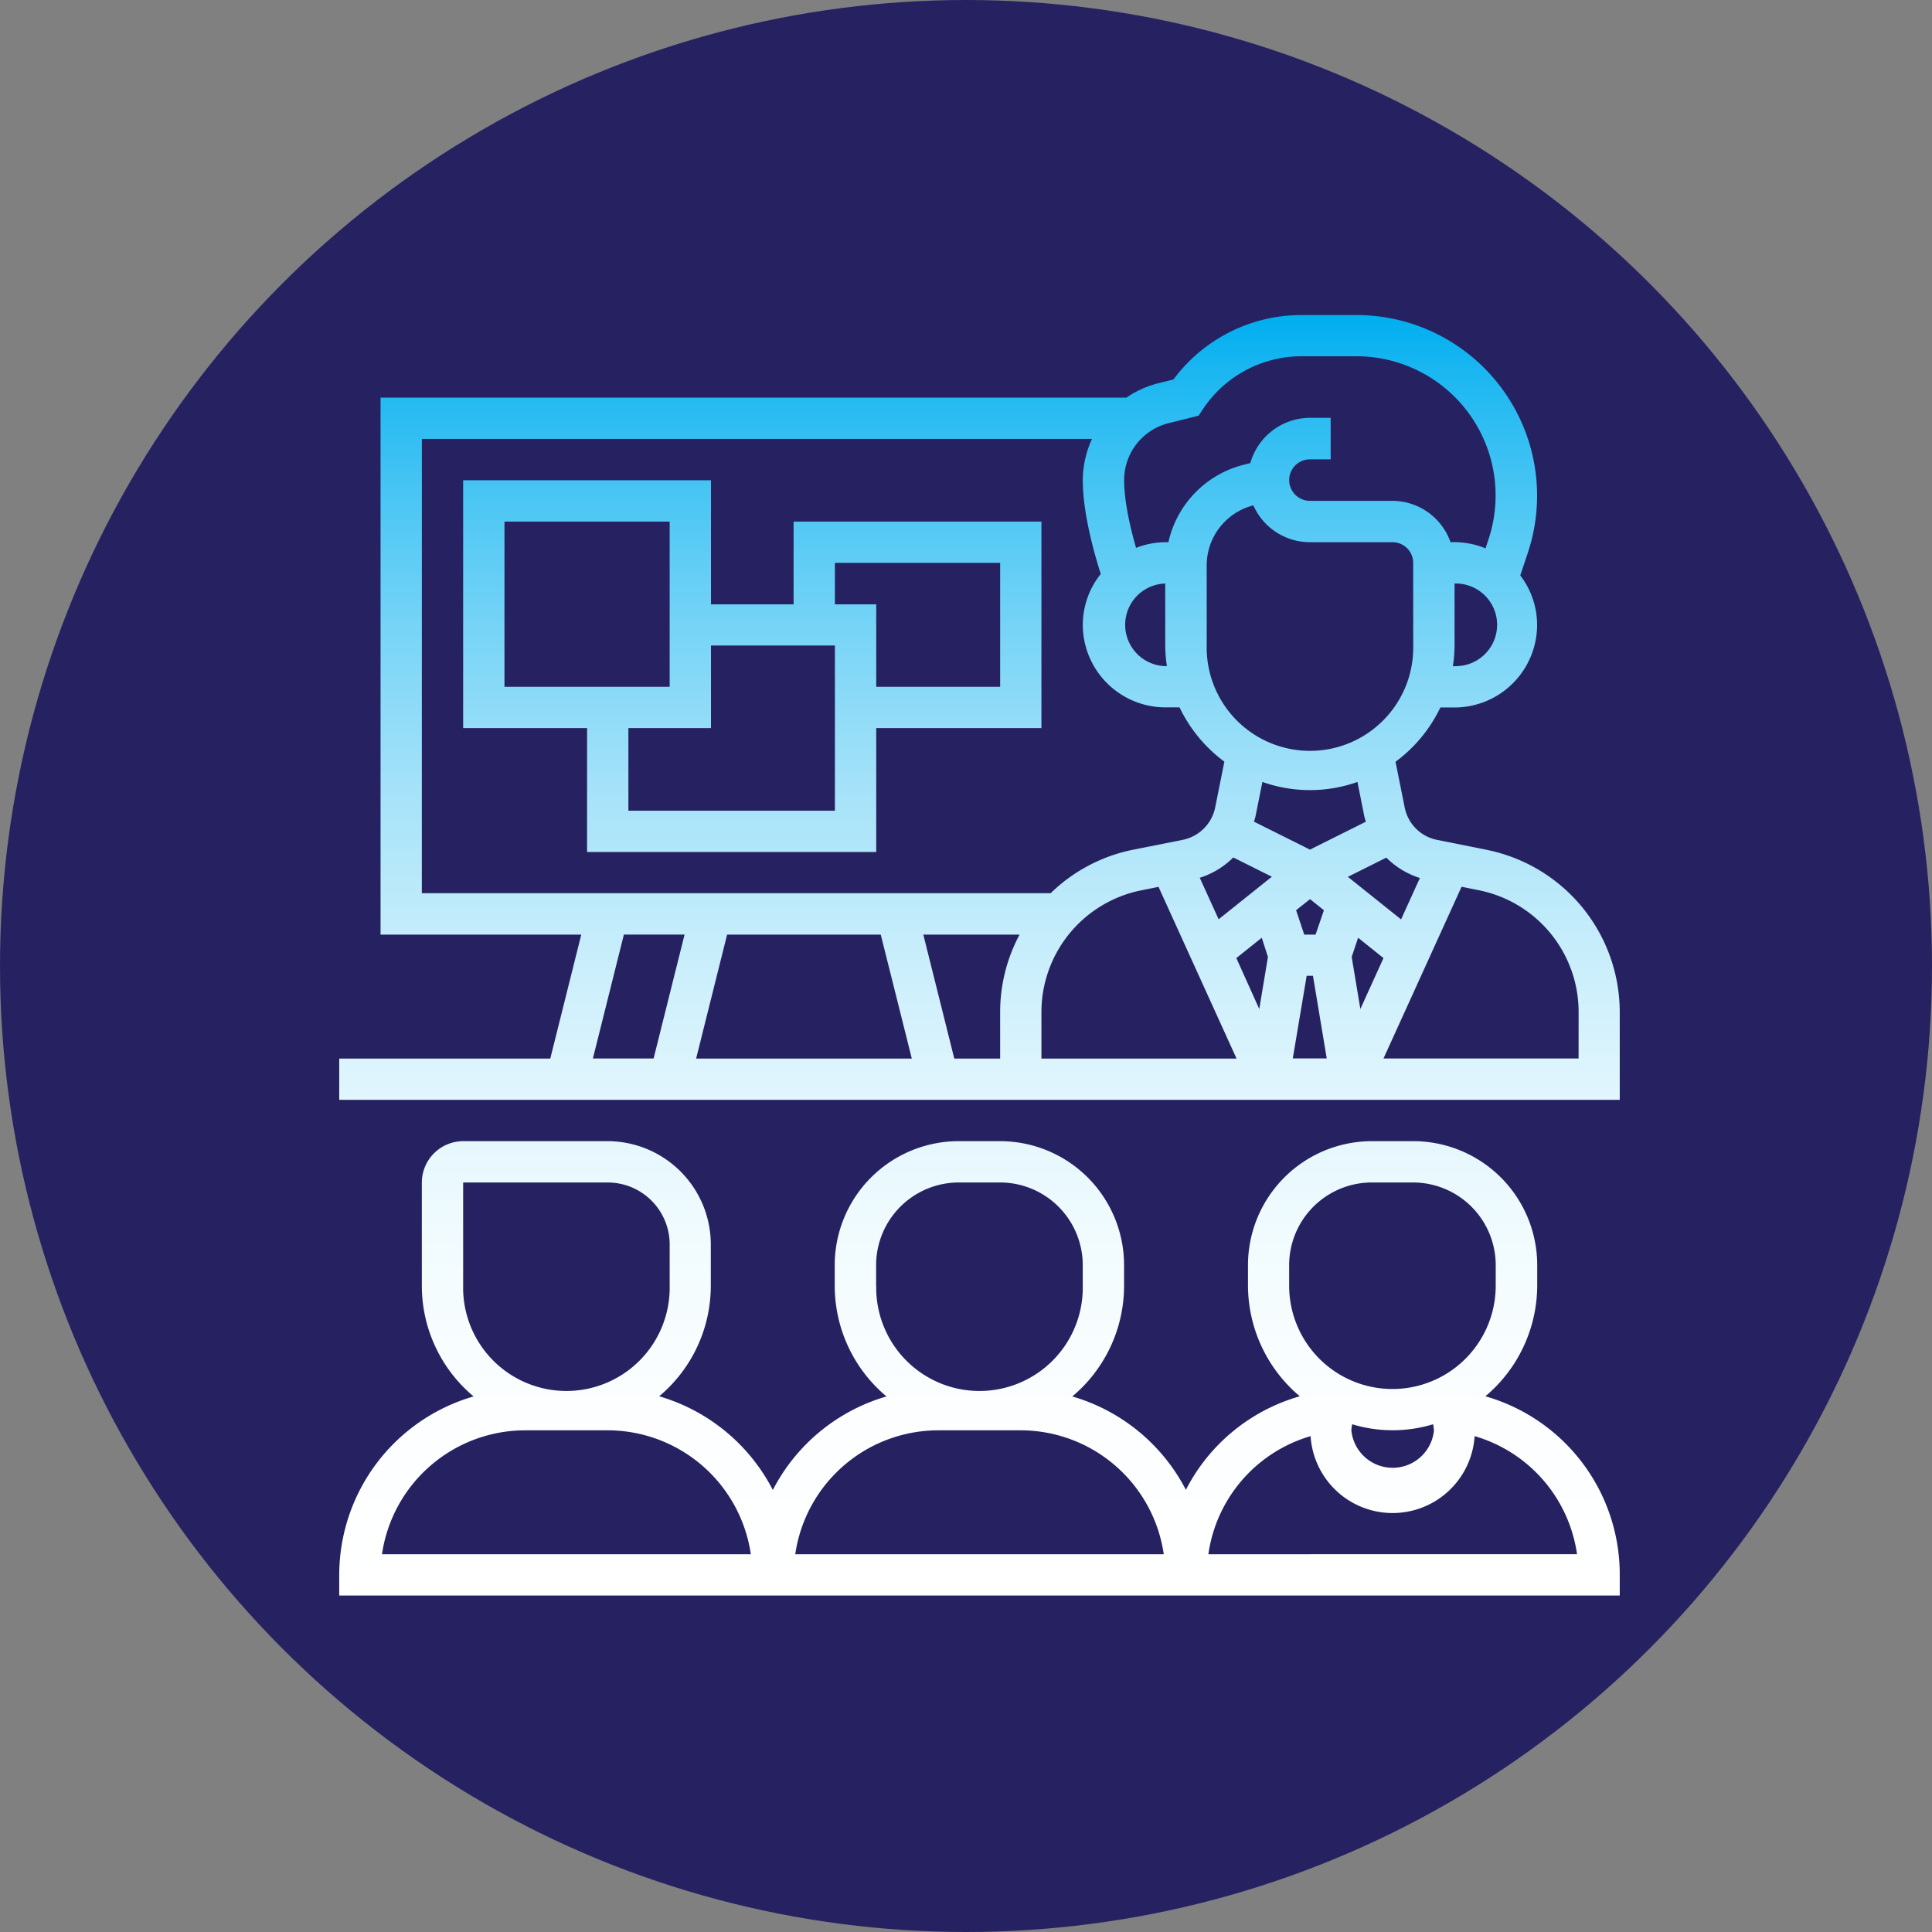 <svg id="Capa_1" data-name="Capa 1" xmlns="http://www.w3.org/2000/svg" xmlns:xlink="http://www.w3.org/1999/xlink" viewBox="0 0 512 512"><rect x="0" y="0" width="512" height="512" fill="#808080" stroke="none"/><defs><style>.cls-1{fill:#262262;}.cls-2{fill:url(#linear-gradient);}</style><linearGradient id="linear-gradient" x1="38.74" y1="441.29" x2="38.74" y2="483.71" gradientTransform="matrix(8, 0, 0, -8, -50, 3956)" gradientUnits="userSpaceOnUse"><stop offset="0" stop-color="#fff"/><stop offset="0.15" stop-color="#fcfeff"/><stop offset="0.28" stop-color="#f1fbfe"/><stop offset="0.4" stop-color="#dff5fd"/><stop offset="0.51" stop-color="#c6edfb"/><stop offset="0.63" stop-color="#a5e2f9"/><stop offset="0.74" stop-color="#7dd6f7"/><stop offset="0.85" stop-color="#4ec7f4"/><stop offset="0.96" stop-color="#18b6f1"/><stop offset="1" stop-color="#00aeef"/></linearGradient></defs><circle class="cls-1" cx="256" cy="256" r="256"/><path class="cls-2" d="M394.41,228.06l-13.2-2.64a10.91,10.91,0,0,1-8.59-8.59l-2.43-12.12a38.43,38.43,0,0,0,11.88-14.38h3.75a21.92,21.92,0,0,0,21.89-21.9,21.64,21.64,0,0,0-4.46-13.1l2-6a47.87,47.87,0,0,0-45.41-63H345.34a42.25,42.25,0,0,0-34,17.07l-4,1a26.47,26.47,0,0,0-8.47,3.82H101.21V250.53H154.4l-8.21,32.84H90.26v10.94H429.61V271a43.9,43.9,0,0,0-35.2-42.93ZM233.77,250.53,242,283.37H184.84l8.21-32.84Zm11.28,0h25.5A43.53,43.53,0,0,0,265.41,271v12.38H253.26ZM276.35,271a32.92,32.92,0,0,1,26.4-32.2l4.63-.93,20.68,45.51H276.35Zm50.87-40.91,10.19,5.09-14.1,11.28-5-11a21.8,21.8,0,0,0,8.9-5.41ZM349,250.53h-3l-2.16-6.47,3.69-2.94,3.68,2.94Zm-12.62,5.91-2.3,13.79L328,256.74l6.74-5.39Zm10.26,5h1.67l3.65,21.9h-9Zm11.93-5,1.7-5.09,6.73,5.39-6.13,13.49Zm18.09-20.95-5,11-14.1-11.28,10.19-5.09a22,22,0,0,0,8.9,5.4ZM361.88,219c.11.55.3,1.07.45,1.6L347.51,228l-14.83-7.41c.15-.53.33-1.05.44-1.6l1.79-8.93a37.72,37.72,0,0,0,25.19,0Zm13-45.07a27.37,27.37,0,1,1-54.73,0V152.68a16.4,16.4,0,0,1,12.36-15.91,16.42,16.42,0,0,0,15,9.76H369.4a5.48,5.48,0,0,1,5.47,5.48Zm10.95,5.47h-.44a38,38,0,0,0,.44-5.47V157.48a10.95,10.95,0,1,1,0,21.89ZM310,115l8-2,1.17-1.75a31.35,31.35,0,0,1,26.13-14h14.51a36.89,36.89,0,0,1,35,48.58l-.77,2.33a22,22,0,0,0-8.28-1.65h-1a16.38,16.38,0,0,0-15.41-10.94H347.51a5.48,5.48,0,1,1,0-11H353v-11h-5.47a16.47,16.47,0,0,0-15.82,12l-1.77.44A27.26,27.26,0,0,0,310,146.53h-.79a21.63,21.63,0,0,0-7.78,1.5c-1.45-5-3.16-12.2-3.16-17.92A15.53,15.53,0,0,1,310,115Zm-.84,42.46V173.9a38,38,0,0,0,.44,5.47h-.44a10.95,10.95,0,0,1,0-21.89Zm-197-38.31h177.6a26.34,26.34,0,0,0-2.45,10.94c0,8.8,3.09,19.64,4.77,24.85a21.64,21.64,0,0,0-4.77,13.47,21.92,21.92,0,0,0,21.89,21.89h3.75a38.52,38.52,0,0,0,11.88,14.38l-2.43,12.13a11,11,0,0,1-8.58,8.59l-13.2,2.63a43.63,43.63,0,0,0-21.83,11.52H112.15Zm53.54,131.36h16.08l-8.21,32.84H157.48Zm253,32.84H367l20.69-45.51,4.62.93a32.92,32.92,0,0,1,26.4,32.2ZM276.35,141.06H210.67V163H188.78V130.11H123.1v65.68h32.84v32.84h76.63V195.79h43.78Zm-142.3,0h43.78v43.79H134.05Zm87.57,76.63H166.89v-21.9h21.89V173.9h32.84Zm43.79-32.84H232.57V163H221.62V152h43.79ZM394,372.87a38.46,38.46,0,0,0,13.74-29.3V338.1a32.87,32.87,0,0,0-32.84-32.84H363.93a32.87,32.87,0,0,0-32.84,32.84v5.47a38.45,38.45,0,0,0,13.73,29.3,49,49,0,0,0-30.19,24.79,49.43,49.43,0,0,0-30.1-24.75,38.27,38.27,0,0,0,13.72-29.34V338.1a32.87,32.87,0,0,0-32.84-32.84h-11a32.87,32.87,0,0,0-32.84,32.84v5.47a38.24,38.24,0,0,0,13.72,29.34,49.41,49.41,0,0,0-30.12,24.79,49.48,49.48,0,0,0-30.12-24.83,38.23,38.23,0,0,0,13.68-29.3V332.63a27.4,27.4,0,0,0-27.37-27.37H123.1a11,11,0,0,0-10.95,10.95v27.36a38.24,38.24,0,0,0,13.72,29.34A49.3,49.3,0,0,0,90.26,420.2v5.47H429.61V420.2A49.11,49.11,0,0,0,394,372.87Zm-13.62,9a11,11,0,0,1-21.9,0,10.49,10.49,0,0,1,.22-1.59,37,37,0,0,0,21.46,0A10.49,10.49,0,0,1,380.35,381.89ZM342,343.57V338.1a21.92,21.92,0,0,1,21.9-21.89h10.94a21.92,21.92,0,0,1,21.9,21.89v5.47a27.37,27.37,0,0,1-54.74,0Zm-109.46,0V338.1a21.92,21.92,0,0,1,21.89-21.89h11A21.92,21.92,0,0,1,287.3,338.1v5.47a27.37,27.37,0,1,1-54.73,0ZM249,381.89h21.89a38.35,38.35,0,0,1,37.88,32.84H211.11A38.34,38.34,0,0,1,249,381.89ZM123.1,343.57V316.21h38.31a16.43,16.43,0,0,1,16.42,16.42v10.94a27.37,27.37,0,1,1-54.73,0Zm-21.51,71.16a38.38,38.38,0,0,1,37.93-32.84h21.89a38.38,38.38,0,0,1,37.93,32.84Zm219,0a38.16,38.16,0,0,1,27.09-31.3,21.78,21.78,0,0,0,43.47,0,38.19,38.19,0,0,1,27.14,31.29Z" transform="translate(-0.36 -2.84)"/></svg>